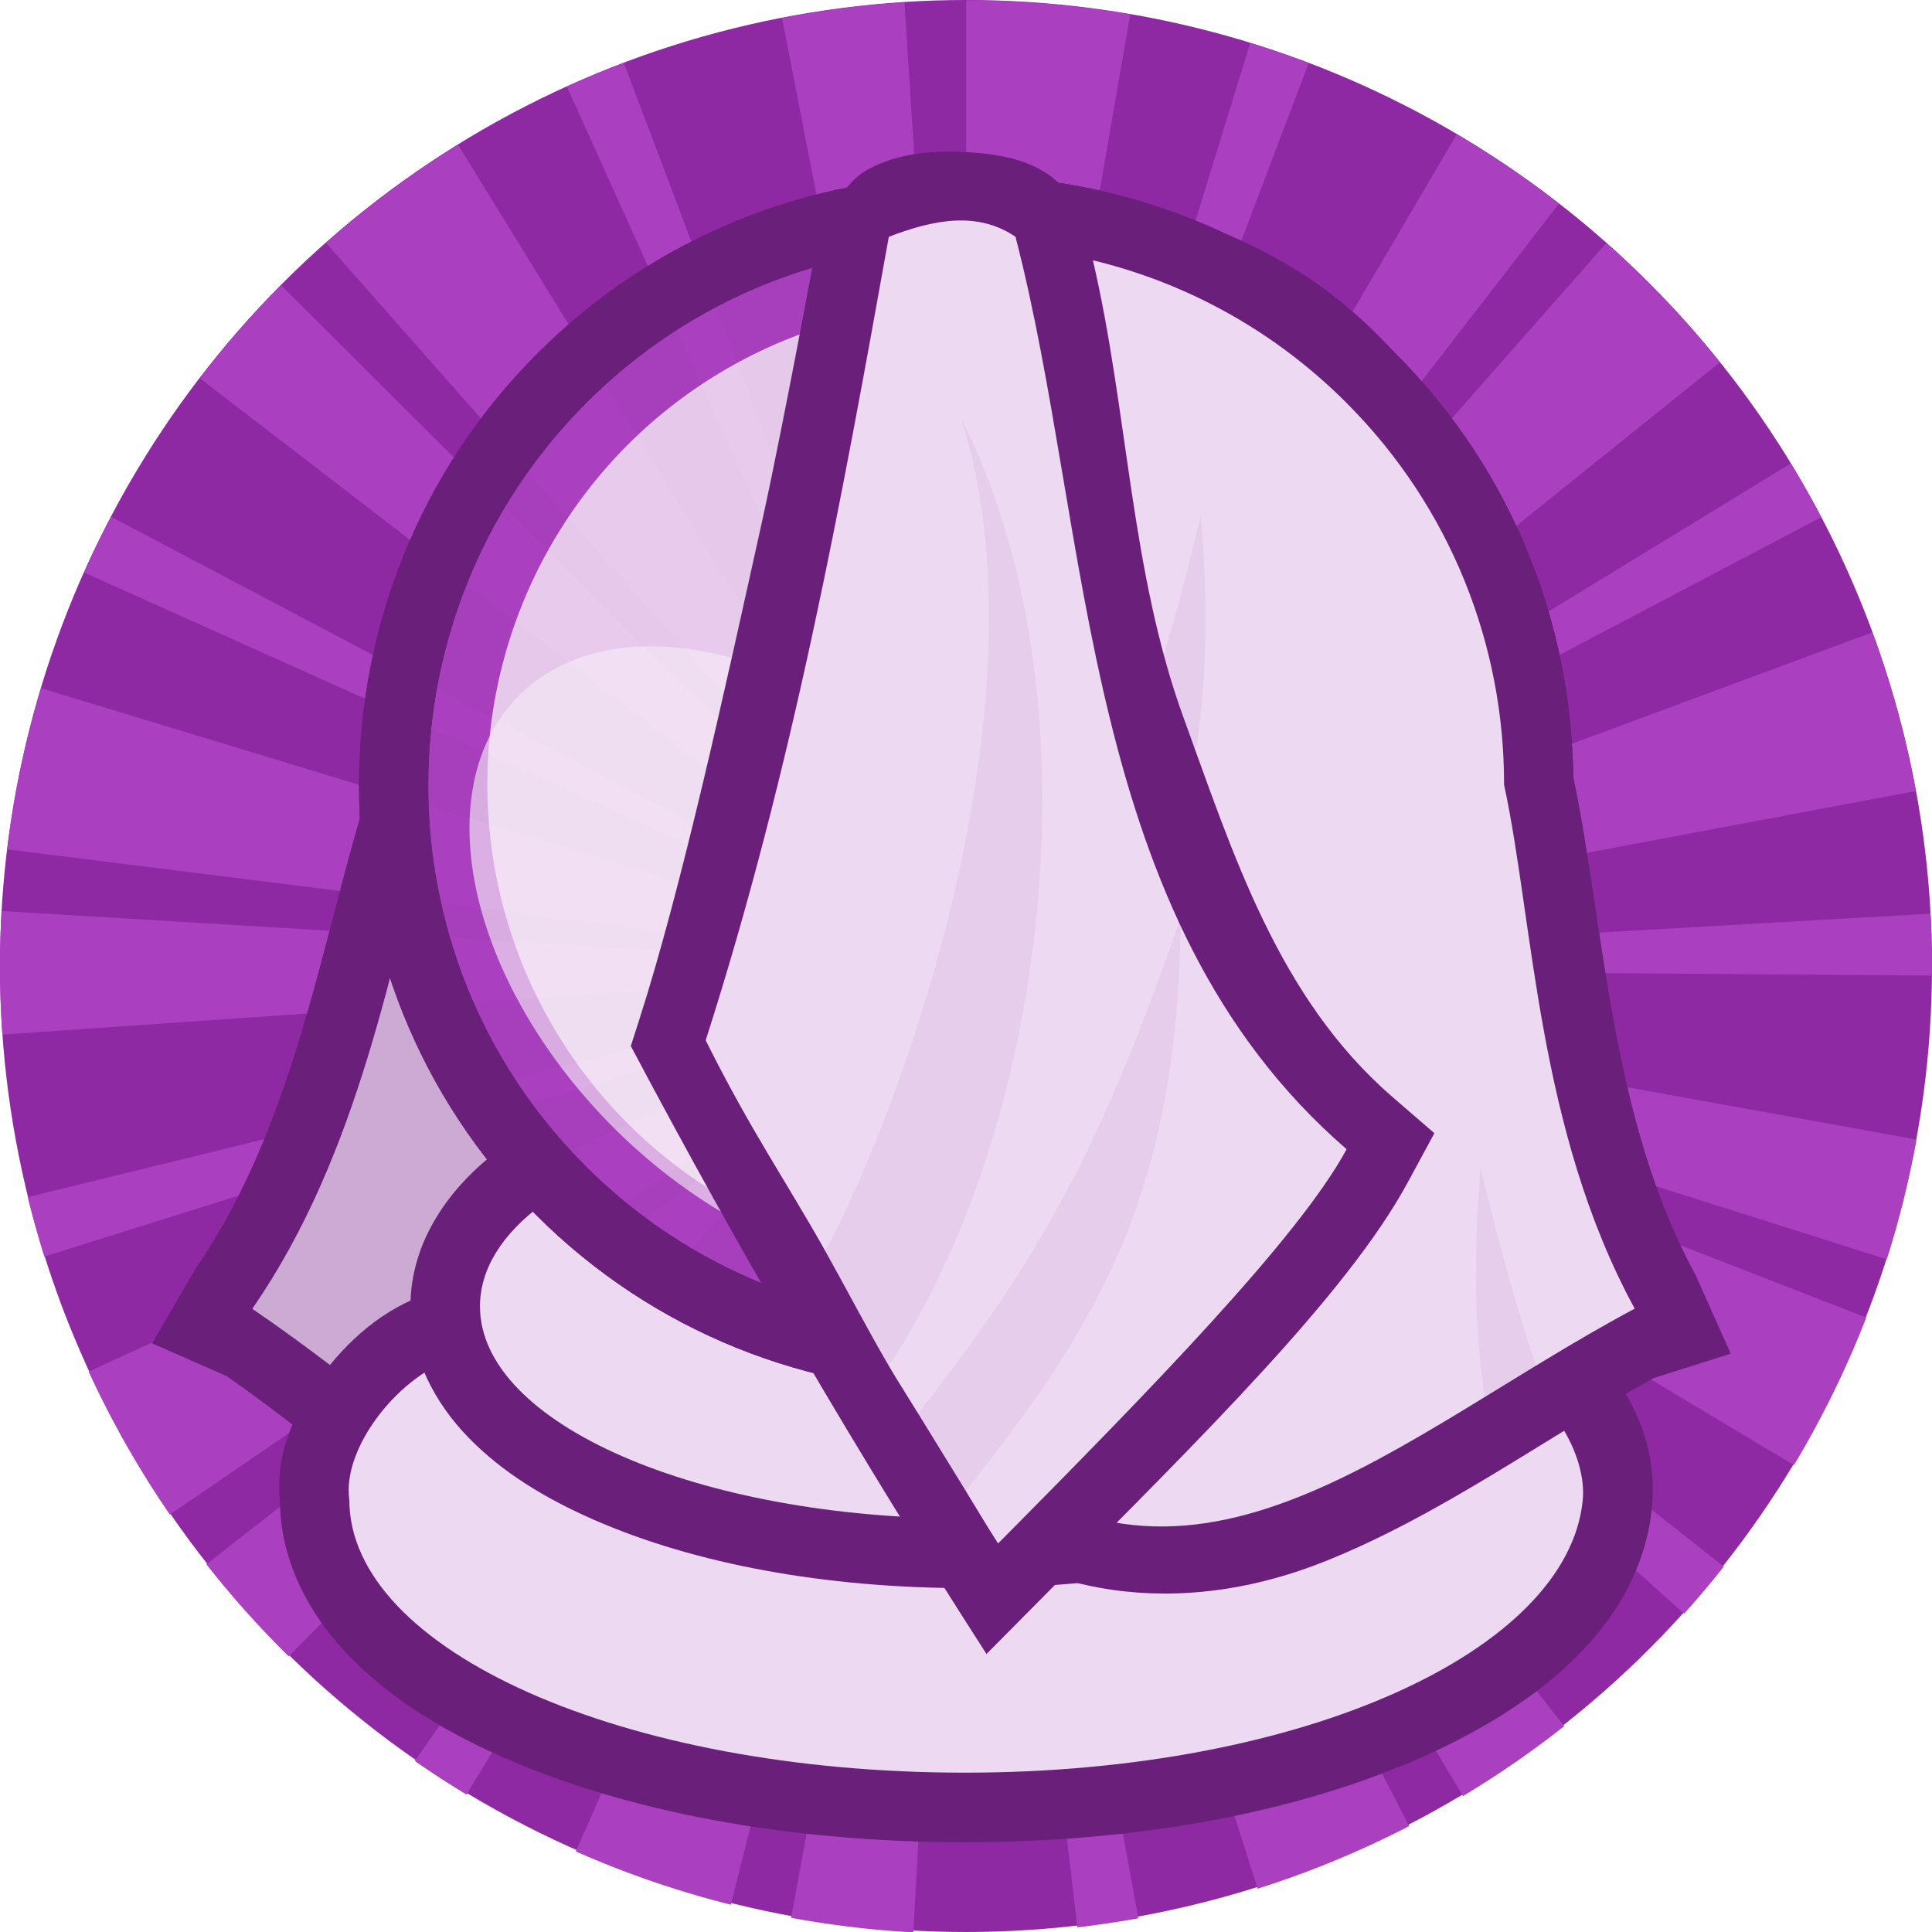 <svg height="500" viewBox="0 0 500 500" width="500" xmlns="http://www.w3.org/2000/svg" xmlns:xlink="http://www.w3.org/1999/xlink"><filter id="a" color-interpolation-filters="sRGB" height="1.214" width="1.214" x="-.107" y="-.107"><feGaussianBlur stdDeviation="3.53"/></filter><filter id="b" color-interpolation-filters="sRGB" height="1.036" width="1.036" x="-.018" y="-.018"><feGaussianBlur stdDeviation=".381"/></filter><filter id="c" color-interpolation-filters="sRGB" height="1.068" width="1.068" x="-.034" y="-.034"><feGaussianBlur stdDeviation=".381"/></filter><filter id="d" color-interpolation-filters="sRGB" height="1.055" width="1.12" x="-.06" y="-.028"><feGaussianBlur stdDeviation="1.705"/></filter><filter id="e" color-interpolation-filters="sRGB" height="1.023" width="1.094" x="-.047" y="-.011"><feGaussianBlur stdDeviation="1.161"/></filter><filter id="f" color-interpolation-filters="sRGB" height="1.092" width="1.288" x="-.144" y="-.046"><feGaussianBlur stdDeviation="1.161"/></filter><g transform="translate(-1000 -500)"><circle cx="1250" cy="750" fill="#8f29a3" r="250"/><path d="m1250.052 500.093-.061 248.75-15.92-248.24a249.999 250.187 0 0 0 -31.678 4.069l45.043 231.171c-.102.036-.227.055-.379.055l2.377 12.945-.25-.534-.535-1.343-3.357-10.613c-.181.07-.346.125-.512.125l-.121.078-83.195-220.248a249.999 250.187 0 0 0 -14.74 6.133l96.9 214.605-.219.115 2.305 4.439 2.344 5.217.055.049.416.749.746 1.267v.031l-.746-1.298-.471-.797-5.527-9.21c-.184.122-.381.238-.566.397l-123.408-200.536a249.999 250.187 0 0 0 -34.178 25.408l164.548 186.401-.398-.581.832 1.026v.051l-.326-.324-.094-.129v-.006-.002l-176.181-175.465a249.999 250.187 0 0 0 -21.027 24.051l186.531 143.425-.142.186 10.469 8.264-2.096-1.077-9.408-5.662c-.14.182-.227.333-.307.473l-208.003-109.75a249.999 250.187 0 0 0 -7 14.407l214.527 96.343c-.074.177-.166.379-.258.594l12.176 4.736-.037-.025.525.237-.486-.211.357.182.213.08-.213-.051v-.029l-12.807-4.081c-.056.149-.126.335-.176.508l-224.966-68.332a249.999 250.187 0 0 0 -8.766 41.699l246.161 30.777h-1.236l-246.364-14.822a249.999 250.187 0 0 0 -.422 14.511 249.999 250.187 0 0 0 .611 17.472l234.493-16.188h-.027l.307-.023-.277.023 12.969-.735-7.67 1.855-.303.051-4.789.938.07.238-228.2 55.911a249.999 250.187 0 0 0 4.287 15.373l224.173-70.269c.093.363.186.696.279.96l11.965-4.466-6.729 3.528-218.214 100.036a249.999 250.187 0 0 0 21.015 36.992l204.007-139.71-2.941 2.389-191.599 150.206a249.999 250.187 0 0 0 21.279 23.801l164.714-167.437c.279.264.567.506.836.803l7.631-8.628v-.031l.758-.866.185-.237.775-.846.02-.065.057-.027-.023.158-.103.115.051-.182-.068.182-1.32 1.738.613-1.046-.186.209-.758.897-2.6 3.679-4.275 5.576.287.182-133.921 192.925a249.999 250.187 0 0 0 13.377 8.68l121.363-200.998c.112.07.256.164.404.233l6.908-11.769-.279.719-100.148 226.515a249.999 250.187 0 0 0 40.135 13.797l59.693-236.782-1.574 9.226.236.057-42.767 230.891a249.999 250.187 0 0 0 31.639 3.763l12.932-234.501c.241.024.455.023.66.023h.031v-12.363l.055-.872.381 3.352.633 9.859c.194 0 .339-.023.506-.023l27.248 233.233a249.999 250.187 0 0 0 15.783-2.345l-42.148-231.016c.254-.028.474-.092.707-.115l-2.064-10.715-.055-.139-.32-1.792.018.029.357 1.902 74.392 234.181a249.999 250.187 0 0 0 39.205-16.2l-111.15-215.751 4.141 6.718.27-.186 120.671 201.445a249.999 250.187 0 0 0 26.211-18.105l-145.507-184.325c.254-.187.42-.39.656-.604l-8.457-9.554 3.367 3.032 5.844 5.838.287-.307 174.826 156.828a249.999 250.187 0 0 0 10.271-12.183l-184.478-145.358c.13-.158.305-.333.408-.481l-9.363-7.214 211.585 126.786a249.999 250.187 0 0 0 18.724-38.193l-229.655-89.166 11.027 3.366.012-.186 223.929 70.912a249.999 250.187 0 0 0 7.684-30.992l-231.189-41.805c0-.162.037-.301.037-.45l-7.367-.907-4.551-.799 12.031.708c.03-.33.029-.628.029-.964l235.009 1.785a249.999 250.187 0 0 0 .011-2.199 249.999 250.187 0 0 0 -.381-13.813l-234.669 13.371v-.332l-11.775.811-2.207.141 2.164-.141h.043l242.642-45.604a249.999 250.187 0 0 0 -11.277-41.048l-231.003 85.654-.26.068 10.508-4.791c-.172-.359-.395-.809-.66-1.204l208.165-109.515a249.999 250.187 0 0 0 -7.877-13.905l-200.734 122.638-.211-.328-5.621 3.903-4.707 2.865 9.67-7.597-.145-.207 183.392-147.454a249.999 250.187 0 0 0 -29.365-30.857l-161.251 182.967-2.318 2.371 151.291-195.531a249.999 250.187 0 0 0 -26.415-17.961l-119.25 202.948-.094-.066-7.064 11.688 5.539-12.453c-.275-.154-.566-.248-.871-.36l83.404-220.182a249.999 250.187 0 0 0 -15.121-5.193l-69.281 225.078c-.109-.038-.223-.065-.381-.115l-1.881 7.539-1.129 3.698 2.106-11.466c-.201-.02-.408-.056-.613-.074l40.127-232.089a249.999 250.187 0 0 0 -42.435-3.641zm-1.945 235.662 1.012 8.77v.043l.871 4.456v.461l.029-.168.023.627v.104l-.057-.104v-.44l-.066.307-.238-.495-.562-4.75zm-9.365 5.006 7.086 6.374-.025-.02zm25.767 6.02-11.826 2.901h-.057zm-12.15.115-1.627 2.783-.35.401.111-.45-.092.207-.02.182-.051.106v-.025l.051-.08v-.162l.02-.02v-.106l.012-.023.082-.121v-.023l.033-.027.061-.15v.02l-.061.131-.033.051zm-6.529.238 3.324 2.547.363.567-.449-.168.201.139h-.022l-.219-.139h.037zm5.033.246-.297 1.589.297-.84-.334 1.376-.102.15.139-.686.262-1.568zm-.582.385-.086 1.718-.057.194-.117-.467zm3.144.745-2.275 1.589h-.023l-.412.278-.287.117.213-.276.074-.021.887-.713zm-4.043.579.135.141v.047l-.084-.125zm3.863.317h.029l-.174.08zm-3.525.182.183.358v.039l-.183-.354zm.416.094.02.264v.039l.039.096.047.117-.047.021-.039-.119.039-.02-.039-.06v-.035l-.057-.262zm2.221.064-.07.027-1.016.307.156-.06zm-5.639.067 2.369.407.346.215.029.061-.312.064zm2.164.313h.053l.094.031zm.727.192h.02v.02zm-.164.061h.02l.074.08zm.215.182h.024l-.024.031zm-.336.168h.057l.246.035-.812.328zm-.389.035h.217l-.932.479.264-.053-.025.027-.238.025-2.025.393v.023l-5.242.934 5.242-.958zm1.777.023.508.043.752.223-.846-.084zm-.219.164.035.018.111.221.328.166 1.439 1.403-1.35-1.009-.234-.297-.185-.264-.018-.033-.092-.188h-.035zm-1.062.08-.25.274h-.029l-2.781 1.265 2.299-1.413zm1.57.1.148.025.031.031zm.221.025 1.936.604-1.906-.571zm-1.18.172.031.125.022-.098-.022.131v.006l.076.231.125 1.896-.232-1.353.031-.774-.088.508v-.092l-.031-.186.031.143v-.264zm.723.092.061.066.088.147-.037-.031zm-1.141.182-.244.526-3.949 12.851 3.922-12.851h.027l.084-.287.01-.012zm-.088.106-.065.113.041-.098zm1.465.08.033.023.115.19-.092-.092zm-.438.213.023.029.029.227zm-1.73.266v.029l.051-.029zm2.293 1.353 4.883 10.789-4.883-10.735z" fill="#aa40bf"/></g><g transform="translate(0 -23.234)"><g><path d="m187.062 101.824c-11.971 5.417-23.476 12.331-34.137 20.955-33.135 26.806-52.546 64.54-57.223 103.863-12.129 37.428-18.738 86.807-45.203 125.07l-11.135 19.184 19.256 8.445c25.918 18.124 51.108 41.283 80.039 56.418 30.209 15.804 68.163 20.161 104.926-4.51l10.158-6.816-2.6-11.955c-2.804-12.897-3.977-29.05-3.975-46.934-34.74-.631-69.268-14.128-95.725-40.629-54.336-54.426-54.077-142.959.26-197.387 10.653-10.671 22.616-19.218 35.357-25.705z" fill="#6a1f7a"/><path d="m111.281 237.383c-10.208 34.272-17.745 83.748-45.979 124.568 57.403 38.961 104.386 97.212 168.254 54.352-3.277-15.073-4.599-32.964-4.58-52.258-28.394-4.251-55.71-17.271-77.531-39.129-24.337-24.378-37.686-55.6-40.164-87.533z" fill="#eed9f2" stroke-width="36"/><path d="m111.281 237.383c-10.208 34.272-17.745 83.748-45.979 124.568 57.403 38.961 104.386 97.212 168.254 54.352-3.277-15.073-4.599-32.964-4.58-52.258-28.394-4.251-55.71-17.271-77.531-39.129-24.337-24.378-37.686-55.6-40.164-87.533z" fill="#6a1f7a" opacity=".25"/></g><g><path d="m375.375 351.004-1.189 1.732c1.015 2.795 1.598 5.661 1.598 8.592 0 30.33-55.807 54.912-125.471 54.912-69.663 0-126.094-24.58-126.094-54.912 0-2.519.407-4.993 1.166-7.416l-11.506 3.135c-12.894 3.513-22.47 11.632-29.898 21.219-7.12 9.189-12.915 20.216-11.529 33.939.253 14.878 7.268 28.43 17.369 39.057 10.287 10.823 23.837 19.414 39.777 26.496 31.881 14.164 73.735 22.242 120.039 22.242 46.316 0 87.536-8.155 119.102-22.338s56.016-35.262 58.801-64.572c2.089-21.985-11.838-44.073-38.477-55.973z" fill="#6a1f7a"/><path d="m250.347 421.087c-67.296 0-113.122-19.986-131.736-46.672-14.815 4.037-30.189 23.308-28.206 36.972.002 38.971 70.923 70.613 159.232 70.613 88.309 0 156.296-31.815 159.983-70.613 1.046-11.003-7.478-28.712-27.9-37.834-18.426 26.816-63.86 47.534-131.373 47.534z" fill="#eed9f2" stroke-width="36"/><path d="m359.336 312.412c-3.342 4.234-6.931 8.335-10.834 12.244-54.335 54.427-142.72 54.687-197.057.26-3.966-3.972-7.606-8.146-10.99-12.455l-10.762 7.932c-13.295 9.799-23.475 24.087-23.475 40.936 0 13.164 6.328 24.992 14.99 33.914 8.662 8.922 19.799 15.782 32.744 21.42 25.889 11.276 59.411 17.578 96.359 17.578 36.949 0 70.333-6.303 96.088-17.598 12.878-5.647 23.95-12.523 32.547-21.459 8.597-8.936 14.836-20.753 14.836-33.855 0-16.683-10.009-31.015-23.295-40.746z" fill="#6a1f7a"/><path d="m375.784 361.328c0 30.33-55.808 54.913-125.472 54.913-69.663 0-126.094-24.581-126.094-54.913 0-9.7 5.779-18.799 16.154-26.446 60.585 60.699 158.805 61.01 219.48.221 10.275 7.526 15.932 16.578 15.932 26.225z" fill="#eed9f2" stroke-width="36"/><g opacity=".9"><path d="m250.104 68.709c-40.201-0-80.531 15.448-111.137 46.104-61.212 61.314-61.511 161.469-.26 222.822 61.252 61.355 161.323 61.052 222.533-.262 61.211-61.313 61.211-161.248 0-222.561-30.605-30.657-70.936-46.103-111.137-46.104z" fill="#6a1f7a"/><path d="m151.705 127.53c-54.336 54.428-54.595 142.961-.259 197.387 54.336 54.427 142.722 54.167 197.057-.26 54.336-54.426 54.336-142.7 0-197.126-27.168-27.214-62.783-40.821-98.399-40.822-35.616-0-71.23 13.608-98.399 40.821z" fill="#aa40bf" stroke-width="36"/><circle cx="66.146" cy="39.543" fill="#eed9f2" filter="url(#a)" r="39.543" stroke-width=".257" transform="matrix(3.133 0 0 3.139 42.774 102.045)"/><g fill="#fff"><path d="m64.756 40.032a30.645 19.641 45 0 1 7.781 35.557 30.645 19.641 45 0 1 -35.557-7.781 30.645 19.641 45 0 1 -7.781-35.557 30.645 19.641 45 0 1 35.557 7.781z" filter="url(#b)" opacity=".8" transform="matrix(3.133 0 0 3.139 42.774 102.045)"/><path d="m95.612 9.446a15.608 10.638 45 0 1 3.515 18.559 15.608 10.638 45 0 1 -18.559-3.515 15.608 10.638 45 0 1 -3.515-18.559 15.608 10.638 45 0 1 18.559 3.515z" filter="url(#c)" opacity=".8" transform="matrix(3.133 0 0 3.139 42.774 102.045)"/></g></g><path d="m250.104 68.709c-40.201-0-80.531 15.448-111.137 46.104-61.212 61.314-61.511 161.469-.26 222.822 61.252 61.355 161.323 61.052 222.533-.262 61.211-61.313 61.211-161.248 0-222.561-30.605-30.657-70.936-46.103-111.137-46.104zm0 18c35.616 0 71.23 13.609 98.398 40.822 54.336 54.427 54.336 142.699 0 197.125-54.335 54.427-142.72 54.687-197.057.26-54.336-54.426-54.077-142.959.26-197.387 27.168-27.213 62.783-40.821 98.398-40.82z" fill="#6a1f7a"/></g><g><path d="m281.859 107.18c.091.07-.262.267-.889.438.041-.031.14-.143.18-.172.373-.273.635-.322.709-.266z" fill="#6a1f7a"/><path d="m242.965 225.004c3.581 58.814 2.695 129.044-10.049 167.486l-3.85 11.613 9.379 7.854c33.946 28.422 72.147 28.106 103.859 15.588 30.37-11.989 57.87-32.351 85.561-47.631l20.042-6.361-9.042-20.254c-22.267-40.849-23.614-90.649-31.715-129.15-.489-39.598-15.798-79.174-45.91-109.336-20.548-22.454-41.566-32.387-78.42-42.672-10.183-2.842-59.879 8.702-52.793 12.374z" fill="#6a1f7a"/><path d="m423.062 361.914c-25.291-46.396-26.152-100.293-33.808-135.559.067-35.762-13.518-71.545-40.752-98.825-19.756-19.789-43.977-32.383-69.418-37.783-9.546-2.026-29.06 25.789-29.06 25.789s29.093 194.789-.023 282.618c58.974 49.378 111.857-3.573 173.061-36.241z" fill="#eed9f2" stroke-width="36"/><g fill="#6a1f7a"><path d="m535.209 276.763c-.194 23.372-2.632 42.747-6.879 59.607-7.36 1.694-13.126.936-12.414-9.769 6.348-14.151 12.646-30.344 19.293-49.838z" filter="url(#f)" opacity=".25" transform="matrix(-.995 -.096 -.096 .995 942.311 101.549)"/><path d="m535.209 276.763c-.194 23.372-2.632 42.747-6.879 59.607-7.36 1.694-13.126.936-12.414-9.769 6.348-14.151 12.646-30.344 19.293-49.838z" filter="url(#f)" opacity=".25" transform="matrix(.995 -.096 .096 .995 -248.359 -67.348)"/><path d="m165.49 286.971-2.236 6.979c29.478 55.596 58.457 105.106 92.049 157.338l15.791-15.932c39.765-40.121 77.563-77.165 93.238-106.133l6.881-12.715-10.932-9.461c-29.501-25.533-41.194-62.995-53.967-98.046-13.818-37.915-14.328-79.415-23.551-118.751-2.005-7.928-3.996-15.731-9.833-20.623-6.855-5.745-16.924-6.913-25.865-7.139-8.019-.203-16.649 1.035-23.49 5.223-5.025 3.076-11.264 13.623-11.264 13.623s-9.47 51.429-15.117 76.953c-9.544 43.134-20.646 94.196-31.703 128.684z"/></g><path d="m262.812 84.515c-9.816-6.672-21.109-4.483-32.785 0-12.142 67.629-24.823 137.544-47.396 207.952 11.843 23.729 20.733 36.303 30.953 54.537 5.534 9.874 10.735 19.936 16.443 29.71 2.43 4.161 5.05 8.208 7.574 12.312 4.108 6.679 8.216 13.358 12.325 20.036 2.794 4.541 4.992 8.352 8.382 13.622 39.7-40.056 77.785-79.097 90.194-102.028-69.234-59.921-65.681-159.016-85.69-236.141z" fill="#eed9f2" stroke-width="36"/><path d="m230.027 376.714c-19.187-8.966-23.471-22.635-16.443-29.71 21.354-39.73 58.009-144.574 35.123-215.489 35.578 69.568 23.784 180.808-18.681 245.199z" fill="#6a1f7a" filter="url(#e)" opacity=".25"/><path d="m249.927 409.063c-4.548-2.681-10.209-.281-12.325-20.036 28.29-36.03 46.263-64.728 67.991-128.446-.615 73.946-23.625 107.959-55.666 148.482z" fill="#6a1f7a" filter="url(#d)" opacity=".25"/></g></g></svg>